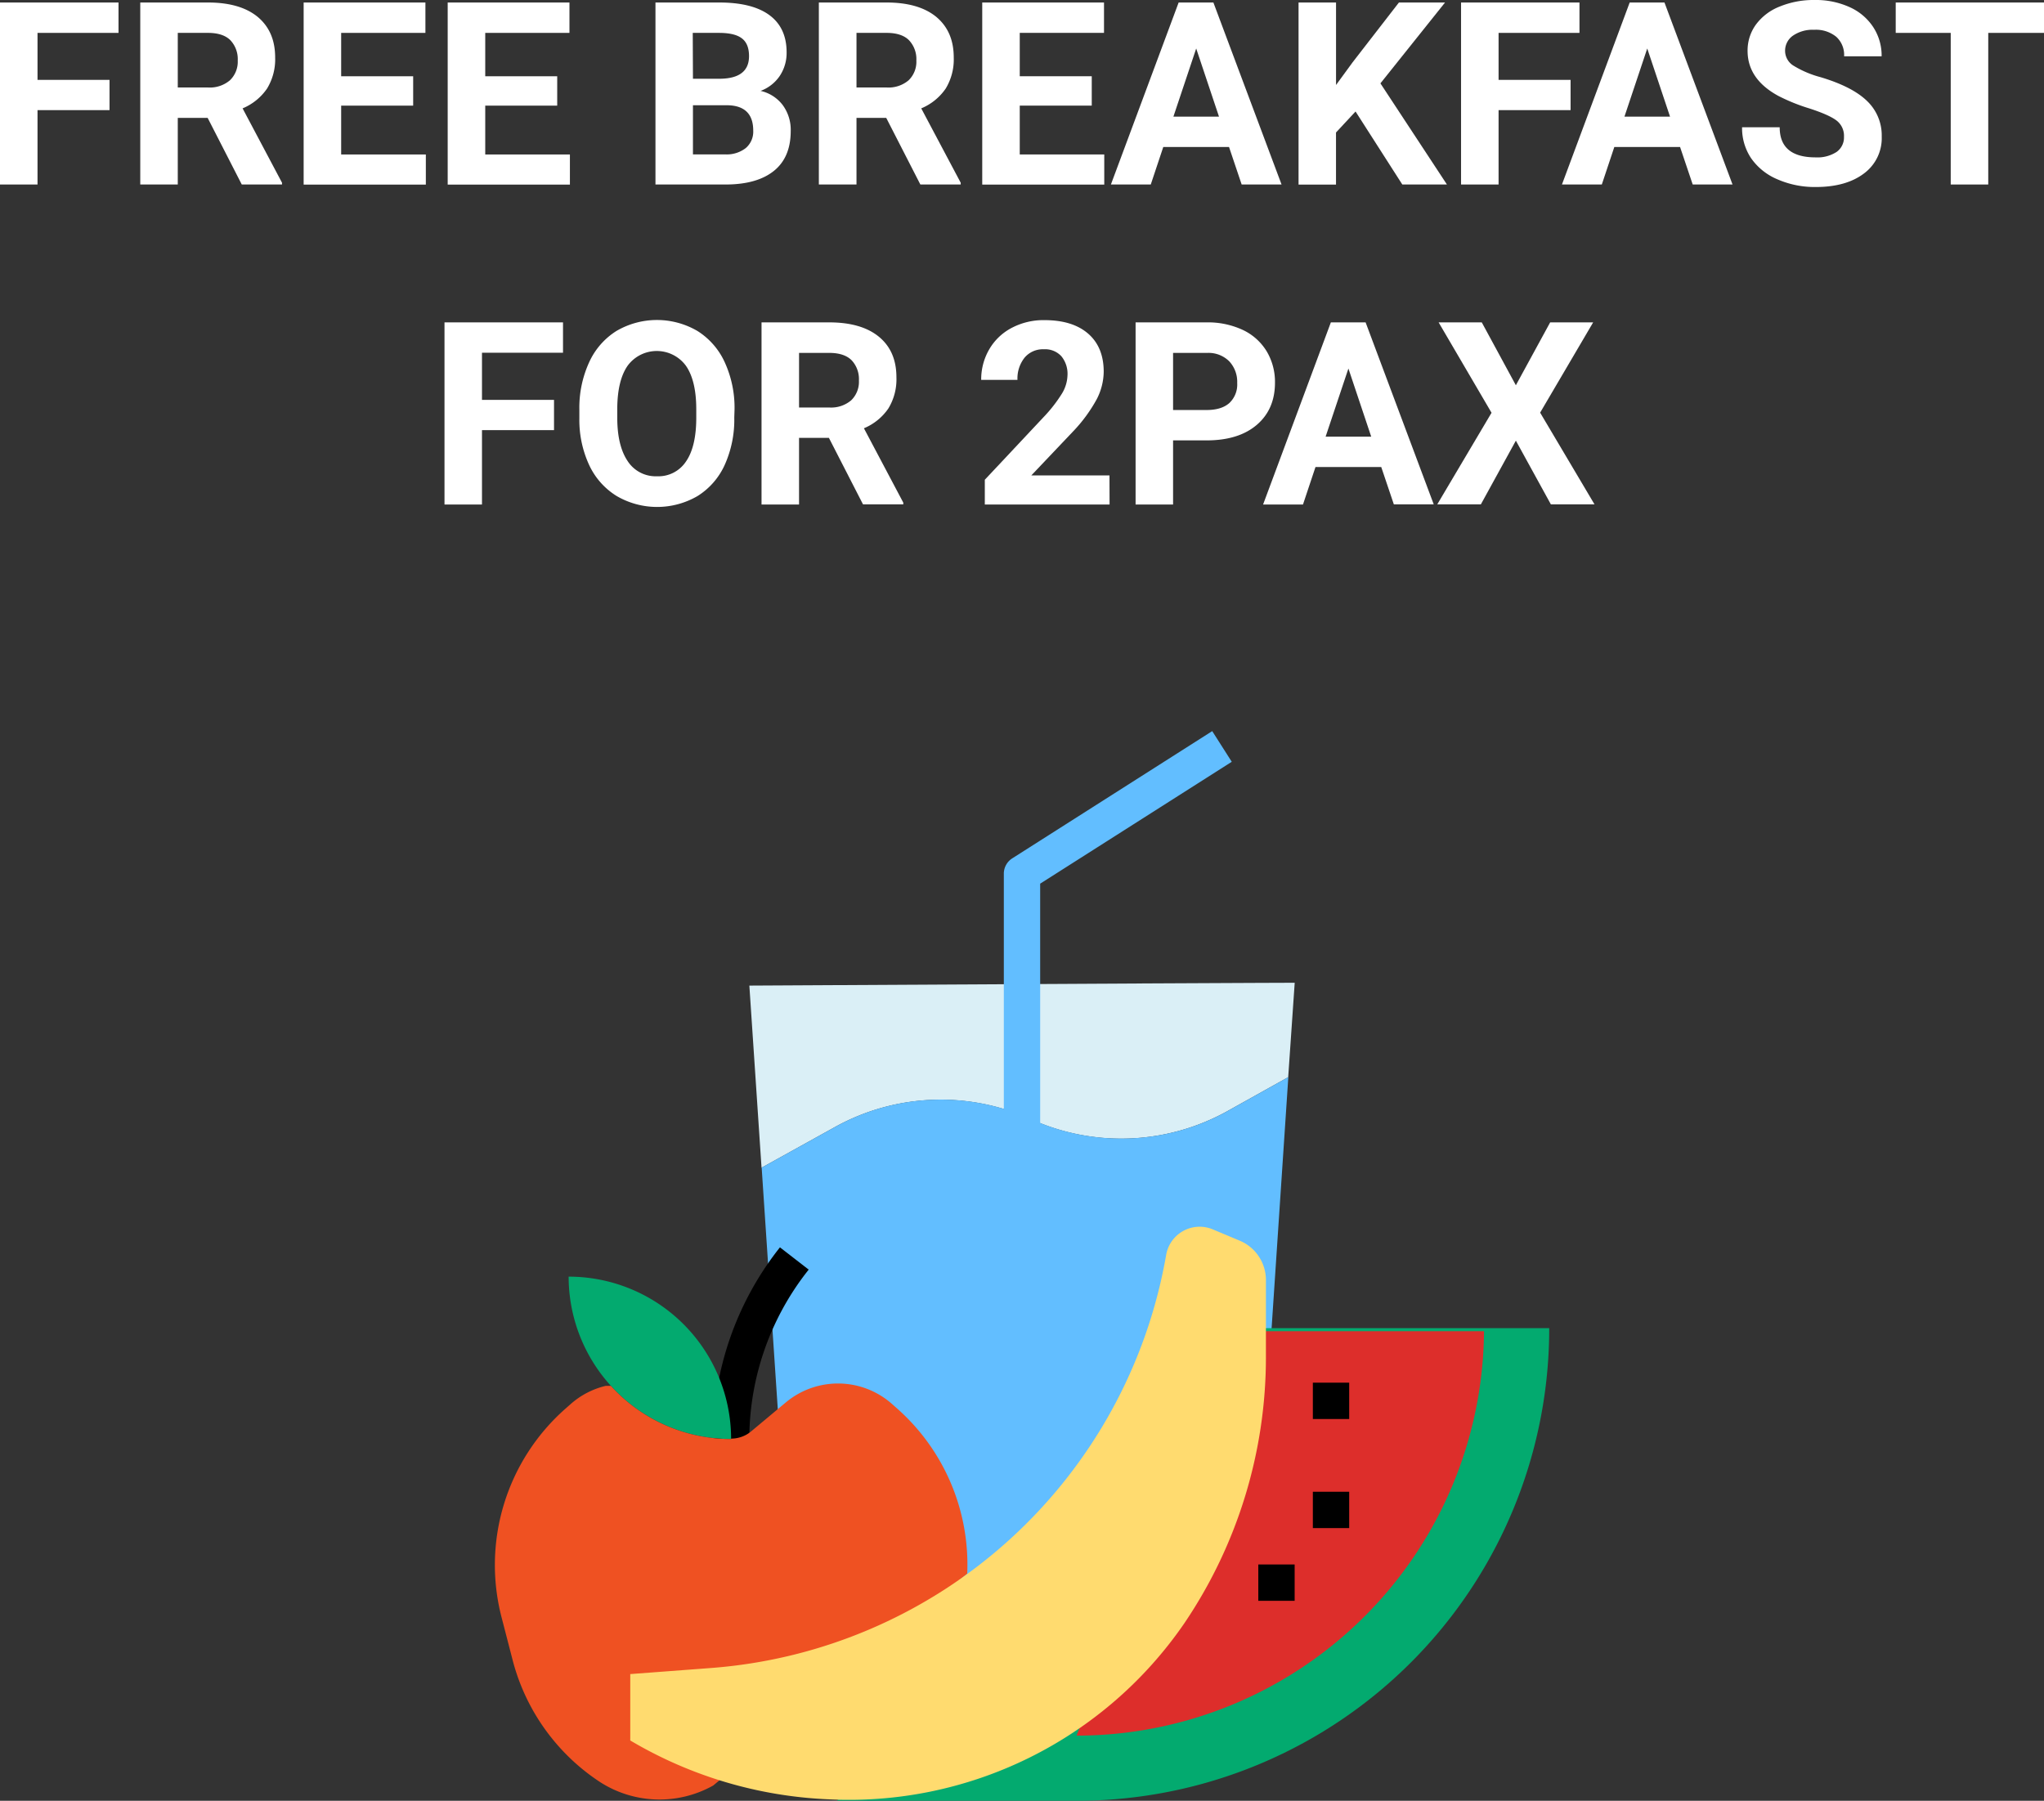 <svg xmlns="http://www.w3.org/2000/svg" viewBox="0 0 627.64 553.01"><rect x="0" y="0" width="627.64" height="553.01" fill="#333333" stroke="none"/><defs><style>.cls-1{fill:#fff;}.cls-2{fill:#daeff6;}.cls-3{fill:#62beff;}.cls-4{fill:#03aa6f;}.cls-5{fill:#dd2e2b;}.cls-6{fill:#ef5122;}.cls-7{fill:#ffdb6f;}</style></defs><title>Asset 6</title><g id="Layer_2" data-name="Layer 2"><g id="_π_ÃæÓ_1" data-name="∑π¿ÃæÓ_1"><path class="cls-1" d="M33.63,33.82H11.52V56.66H0V.77H36.39V10.1H11.52V24.53H33.63Z"/><path class="cls-1" d="M63.76,36.2H54.59V56.66H43.07V.77H63.84q9.9,0,15.28,4.41c3.58,3,5.37,7.1,5.37,12.48A17.22,17.22,0,0,1,82,27.2a17,17,0,0,1-7.51,6.08L86.6,56.12v.54H74.24Zm-9.17-9.33h9.29a9.53,9.53,0,0,0,6.72-2.21A7.91,7.91,0,0,0,73,18.58a8.43,8.43,0,0,0-2.25-6.22c-1.5-1.51-3.79-2.26-6.89-2.26H54.59Z"/><path class="cls-1" d="M126.87,32.44H104.76v15h26v9.25H93.24V.77h37.39V10.1H104.76V23.42h22.11Z"/><path class="cls-1" d="M171.1,32.44H149v15h26v9.25H137.47V.77h37.39V10.1H149V23.42H171.1Z"/><path class="cls-1" d="M201.27,56.66V.77h19.58q10.17,0,15.43,3.89t5.26,11.42a12.68,12.68,0,0,1-2.11,7.24,12.18,12.18,0,0,1-5.88,4.59,11.79,11.79,0,0,1,6.78,4.34,12.8,12.8,0,0,1,2.47,8q0,8.06-5.14,12.21T223,56.66Zm11.51-32.48h8.53Q230,24,230,17.24q0-3.81-2.21-5.47c-1.47-1.12-3.79-1.67-7-1.67h-8.07Zm0,8.14V47.41h9.87A9.52,9.52,0,0,0,229,45.47a6.63,6.63,0,0,0,2.29-5.35q0-7.68-7.95-7.8Z"/><path class="cls-1" d="M272.13,36.2H263V56.66H251.44V.77h20.77q9.9,0,15.28,4.41c3.58,3,5.37,7.1,5.37,12.48a17.22,17.22,0,0,1-2.47,9.54,17,17,0,0,1-7.51,6.08L295,56.12v.54H282.61ZM263,26.87h9.29A9.53,9.53,0,0,0,279,24.66a7.91,7.91,0,0,0,2.38-6.08,8.43,8.43,0,0,0-2.25-6.22c-1.5-1.51-3.79-2.26-6.89-2.26H263Z"/><path class="cls-1" d="M335.24,32.44H313.13v15h25.95v9.25H301.61V.77H339V10.1H313.13V23.42h22.11Z"/><path class="cls-1" d="M377.39,45.14H357.2l-3.84,11.52H341.12L361.92.77h10.67l20.93,55.89H381.27Zm-17.08-9.32h14l-7-20.93Z"/><path class="cls-1" d="M416.24,34.24l-6,6.45v16H398.74V.77h11.51V26.1l5.07-6.94L429.56.77h14.16L423.88,25.6,444.3,56.66H430.6Z"/><path class="cls-1" d="M482.27,33.82H460.16V56.66H448.64V.77H485V10.1H460.16V24.53h22.11Z"/><path class="cls-1" d="M515.89,45.14H495.7l-3.84,11.52H479.62L500.42.77H511.1L532,56.66H519.77Zm-17.08-9.32h14l-7-20.93Z"/><path class="cls-1" d="M566.22,42a5.91,5.91,0,0,0-2.3-5c-1.54-1.17-4.3-2.39-8.29-3.69a57.9,57.9,0,0,1-9.49-3.82q-9.51-5.14-9.52-13.86a13.52,13.52,0,0,1,2.56-8.08A16.58,16.58,0,0,1,546.51,2a27.43,27.43,0,0,1,10.73-2,25.05,25.05,0,0,1,10.67,2.17,16.94,16.94,0,0,1,7.27,6.12,16,16,0,0,1,2.6,9H566.26a7.52,7.52,0,0,0-2.42-6,9.89,9.89,0,0,0-6.79-2.14A10.63,10.63,0,0,0,550.48,11a5.63,5.63,0,0,0-2.34,4.7,5.38,5.38,0,0,0,2.75,4.57A31.07,31.07,0,0,0,559,23.69q9.82,2.94,14.31,7.33a14.57,14.57,0,0,1,4.5,10.9,13.47,13.47,0,0,1-5.49,11.38q-5.49,4.13-14.78,4.13a28.61,28.61,0,0,1-11.75-2.36,18.6,18.6,0,0,1-8.08-6.47,16.6,16.6,0,0,1-2.78-9.52h11.55q0,9.26,11.06,9.25a10.8,10.8,0,0,0,6.41-1.67A5.44,5.44,0,0,0,566.22,42Z"/><path class="cls-1" d="M627.64,10.1H610.52V56.66H599V10.1H582.11V.77h45.53Z"/><path class="cls-1" d="M170.12,132.09H148v22.84H136.49V99h36.39v9.33H148V122.8h22.12Z"/><path class="cls-1" d="M225.47,128.25a33.69,33.69,0,0,1-2.92,14.48,21.93,21.93,0,0,1-8.34,9.59,24.67,24.67,0,0,1-24.86,0,22.11,22.11,0,0,1-8.45-9.54,32.89,32.89,0,0,1-3-14.26V125.8a33.46,33.46,0,0,1,3-14.53,22.11,22.11,0,0,1,8.4-9.64,24.63,24.63,0,0,1,24.84,0,22.19,22.19,0,0,1,8.41,9.64,33.49,33.49,0,0,1,3,14.49Zm-11.67-2.53q0-8.79-3.15-13.36a11.11,11.11,0,0,0-17.92-.06q-3.15,4.52-3.19,13.23v2.72q0,8.56,3.15,13.29a10.25,10.25,0,0,0,9.06,4.72,10.14,10.14,0,0,0,8.9-4.55c2.08-3,3.13-7.46,3.15-13.26Z"/><path class="cls-1" d="M254.53,134.47h-9.17v20.46H233.84V99h20.77q9.9,0,15.28,4.42t5.37,12.47a17.19,17.19,0,0,1-2.47,9.54,17,17,0,0,1-7.51,6.09l12.09,22.84v.53H265Zm-9.17-9.33h9.29a9.49,9.49,0,0,0,6.71-2.2,7.88,7.88,0,0,0,2.38-6.09,8.44,8.44,0,0,0-2.24-6.22c-1.5-1.5-3.79-2.26-6.89-2.26h-9.25Z"/><path class="cls-1" d="M340.71,154.93H302.4v-7.6l18.08-19.27A44.13,44.13,0,0,0,326,121a11.41,11.41,0,0,0,1.79-5.76,8.5,8.5,0,0,0-1.89-5.85,6.77,6.77,0,0,0-5.37-2.13,7.32,7.32,0,0,0-5.93,2.59,10.25,10.25,0,0,0-2.17,6.81H301.29a18.31,18.31,0,0,1,2.44-9.33,17.17,17.17,0,0,1,6.89-6.62,20.9,20.9,0,0,1,10.09-2.4q8.64,0,13.42,4.15t4.78,11.71a18.81,18.81,0,0,1-2.15,8.44,46.67,46.67,0,0,1-7.37,10L316.68,146h24Z"/><path class="cls-1" d="M360.21,135.24v19.69H348.7V99h21.8a25.33,25.33,0,0,1,11.08,2.3,17.06,17.06,0,0,1,7.35,6.55,18.3,18.3,0,0,1,2.57,9.65q0,8.22-5.62,13t-15.57,4.74Zm0-9.33H370.5q4.58,0,7-2.15a7.81,7.81,0,0,0,2.4-6.14,9.23,9.23,0,0,0-2.42-6.64,9,9,0,0,0-6.68-2.61H360.21Z"/><path class="cls-1" d="M424.13,143.42H403.94l-3.84,11.51H387.85L408.66,99h10.67l20.92,55.89H428Zm-17.08-9.33h14l-7-20.92Z"/><path class="cls-1" d="M465.47,118.31,476,99H489.2l-16.28,27.72,16.7,28.17h-13.4l-10.75-19.57-10.75,19.57H441.33L458,126.76,441.75,99H455Z"/><path class="cls-2" d="M397.56,301.8l-2,29-18.81,10.5a67.22,67.22,0,0,1-60.18,2.4,67,67,0,0,0-60.17,2.4l-22.56,12.5-3.74-55.93L352.9,302l33.49-.16Z"/><path class="cls-3" d="M395.6,330.77l-12.39,186L241.64,474.85l-7.76-116.28,22.55-12.5a67,67,0,0,1,60.18-2.4,67.18,67.18,0,0,0,60.18-2.4Z"/><path class="cls-4" d="M386.39,407.87h89.32A145,145,0,0,1,330.84,553H257Z"/><path class="cls-5" d="M380.81,408.81h74.88v-.94A125.12,125.12,0,0,1,330.57,533h0Z"/><path d="M230.09,441.92H218.92a95,95,0,0,1,19.89-58l.68-.87,8.83,6.84-.69.88A83.73,83.73,0,0,0,230.09,441.92Z"/><path class="cls-4" d="M174.61,392.05h0a49.88,49.88,0,0,1,49.89,49.87h0A49.89,49.89,0,0,1,174.61,392h0Z"/><path class="cls-6" d="M219,548.32A33.74,33.74,0,0,1,183.86,547h0a64,64,0,0,1-26.44-37.17L154,496.62a64,64,0,0,1,19.6-64l1.62-1.43A24.89,24.89,0,0,1,186,425.59h1.57a49.77,49.77,0,0,0,36.95,16.33h0v-.13a9.56,9.56,0,0,0,6.14-2.23l10.69-8.93a25,25,0,0,1,32.48.46l1.62,1.43A64,64,0,0,1,297,483.25Z"/><path class="cls-7" d="M380.66,381a13.1,13.1,0,0,1,8.06,12.1v23.45a145.74,145.74,0,0,1-25,81.87,124.86,124.86,0,0,1-109.88,54.11,129.94,129.94,0,0,1-59.54-17.59l-.77-.45V514.1l24.72-1.86A153.59,153.59,0,0,0,358.06,385.52,10.44,10.44,0,0,1,370,376.85a10.79,10.79,0,0,1,2.32.65Z"/><path class="cls-3" d="M319.4,363.21H308.24v-94.9a5.57,5.57,0,0,1,2.58-4.71l61.41-39.08,6,9.42L319.4,271.37Z"/><rect x="403.13" y="424.61" width="11.16" height="11.16"/><rect x="386.38" y="480.44" width="11.16" height="11.16"/><rect x="403.13" y="458.11" width="11.16" height="11.16"/></g></g></svg>